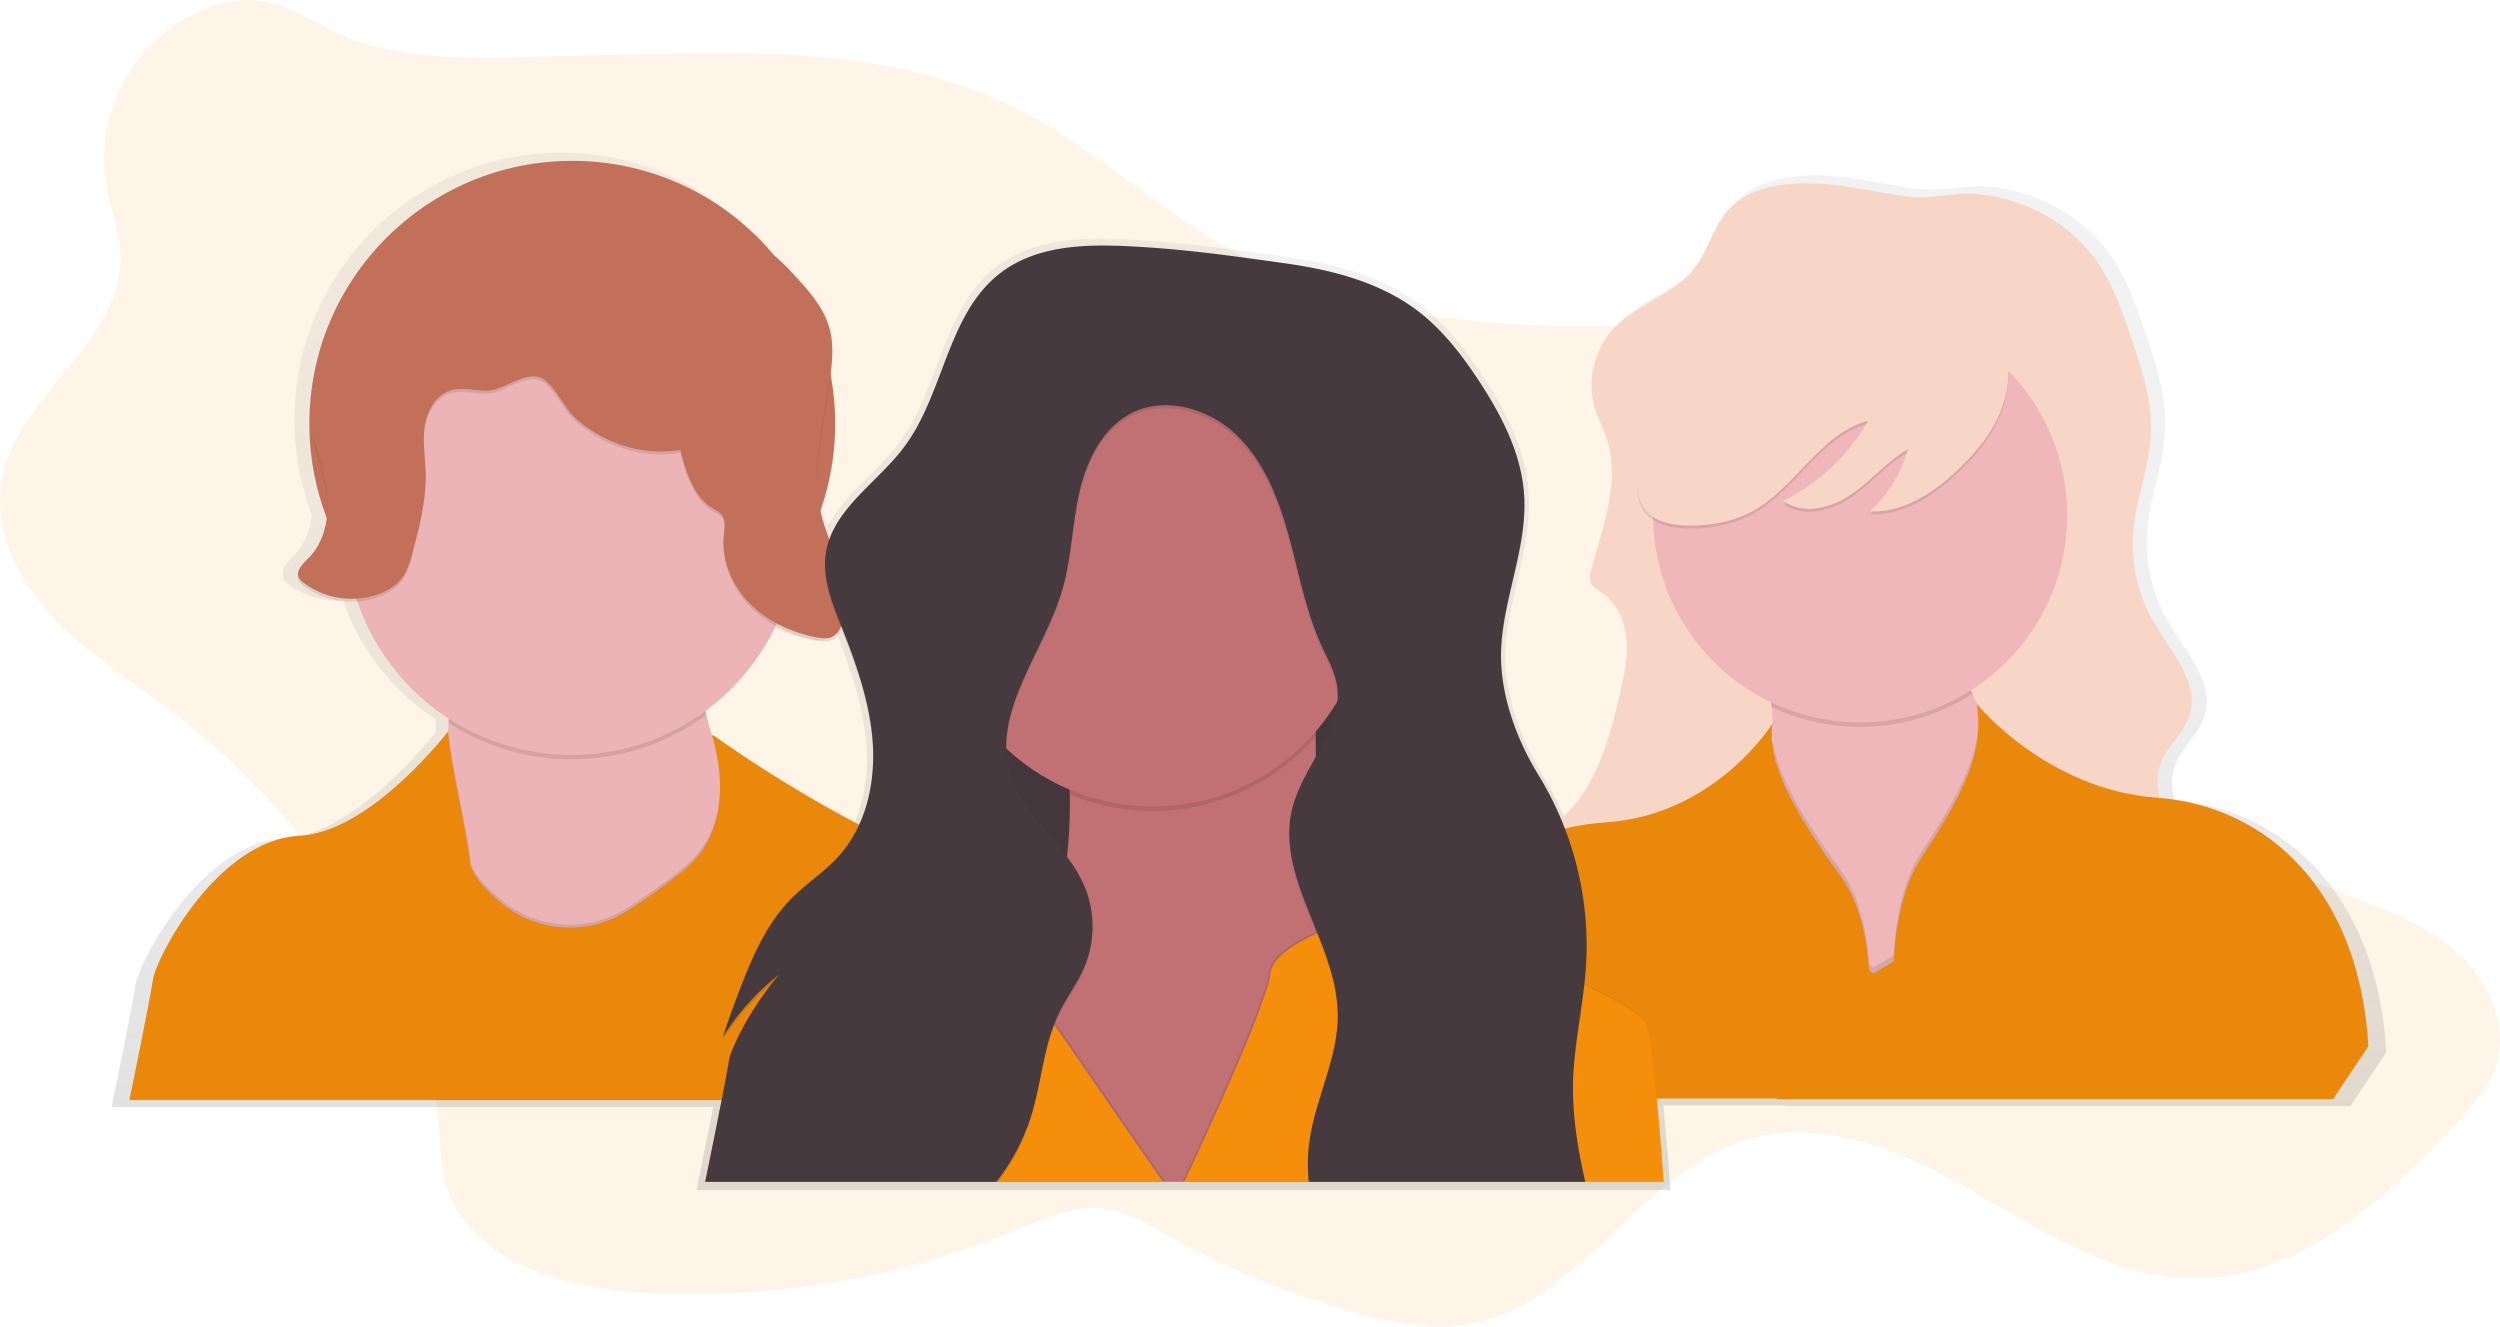 <svg id="e532202f-8294-4472-8a94-ef01c23bf434" data-name="Layer 1" xmlns="http://www.w3.org/2000/svg" xmlns:xlink="http://www.w3.org/1999/xlink" width="1111.01" height="589.53" viewBox="0 0 1111.01 589.53"><defs><linearGradient id="6523b961-f8f8-40f3-a3b1-09fdd7ed93df" x1="599.51" y1="684.08" x2="599.51" y2="223.08" gradientUnits="userSpaceOnUse"><stop offset="0" stop-color="gray" stop-opacity="0.25"/><stop offset="0.54" stop-color="gray" stop-opacity="0.12"/><stop offset="1" stop-color="gray" stop-opacity="0.1"/></linearGradient><linearGradient id="e6435e64-b3d1-4733-b0cc-6790ac85fe12" x1="237.95" y1="480.71" x2="237.95" y2="480.06" xlink:href="#6523b961-f8f8-40f3-a3b1-09fdd7ed93df"/><linearGradient id="73d9ea98-6cb8-49b2-821a-398ea6573905" x1="237.91" y1="480.06" x2="237.91" y2="479.38" xlink:href="#6523b961-f8f8-40f3-a3b1-09fdd7ed93df"/><linearGradient id="f9c93000-e0c7-4e00-94fd-e2b9ec72c33f" x1="237.87" y1="479.07" x2="237.87" y2="479.03" xlink:href="#6523b961-f8f8-40f3-a3b1-09fdd7ed93df"/><linearGradient id="1153be5e-6776-4508-9780-444bab76be76" x1="237.89" y1="479.38" x2="237.89" y2="479.22" xlink:href="#6523b961-f8f8-40f3-a3b1-09fdd7ed93df"/><linearGradient id="40699d8e-29dd-40d9-a6a0-7f690174f3e3" x1="237.88" y1="479.22" x2="237.88" y2="479.07" xlink:href="#6523b961-f8f8-40f3-a3b1-09fdd7ed93df"/></defs><title>community</title><path d="M91.6,235.87c1.8,11.42,6.4,22.45,6.44,34,.15,37.74-45.64,60.92-52.65,98-4.16,22,6.62,44.48,21.82,60.89S101.79,457,119.64,470.5A335.73,335.73,0,0,1,229.63,616c4.51,11.6,8.39,23.56,9.67,35.94.93,9,.49,18.21,2.6,27,8.35,34.89,50.69,48.43,86.49,50.69a379.3,379.3,0,0,0,168.74-28.18c12-5,24.39-10.68,37.27-9.27,10.3,1.13,19.49,6.7,28.53,11.77a378.43,378.43,0,0,0,84.38,34.74c16.3,4.5,33.41,7.92,50.06,5,50-8.82,76.57-69.46,125.63-82.72,33.94-9.17,69.26,6.85,99.7,24.44s61.86,37.85,97,37.9c46.88.06,85.42-35.42,117.22-69.86,6.67-7.23,13.45-14.79,16.63-24.1,6.45-18.9-4-40.13-19.45-52.83s-34.93-19-53.54-26.26a464.26,464.26,0,0,1-89.77-46.88c-18.2-12.2-35.83-26-48.28-44-10.71-15.52-17.14-33.51-24.32-50.95-15.74-38.19-38-77-75.17-94.92-30.35-14.64-65.6-13-99.29-13.39-49.64-.55-100.54-6.52-144.55-29.48-37.17-19.39-67.7-50-105.42-68.33-60-29.13-128.59-23.42-193.24-22.32-31.07.53-68,3.63-97.84-6.55-22.07-7.53-33.43-22.92-58.78-16.72C109.23,165.17,86.06,200.64,91.6,235.87Z" transform="translate(-44.49 -155.23)" fill="#f58f0b" opacity="0.1"/><path d="M1010.82,510.76a25,25,0,0,1,.47-15.86c3-7.76,10.31-13.36,12.88-21.29,4.78-14.73-8.1-28.52-16-41.87a70.32,70.32,0,0,1-9.41-41c1.23-15.36,7.52-30.05,8-45.45.43-14.35-4.22-28.31-8.81-41.91-3.79-11.24-7.65-22.61-14.06-32.59-12.12-18.87-33.65-30.73-55.79-32.69-10.45-.93-20.67,2.47-30.94,1.14-14.26-1.84-27.74-5.54-42.28-6-13.81-.41-29.08,1.34-38.49,11.46-7.19,7.75-9.49,18.94-16.07,27.22-9.34,11.75-25.67,15.78-36,26.66a37.77,37.77,0,0,0-8.53,36.43c1.43,4.64,3.77,8.95,5.29,13.56,6.39,19.26-2,39.86-7.07,59.5a9,9,0,0,0-.3,5c.8,2.4,3.32,3.66,5.41,5.08,6.84,4.66,10.33,13.1,11,21.35s-1.24,16.47-3.12,24.53c-4.79,20.49-10.78,42.44-26.57,56.07a144.25,144.25,0,0,0-10.14-19.76c-9.66-15.66-16.81-35-16.93-53.51a.69.69,0,0,1,0-.17c0-1,.05-2,.11-3,1.25-21.84,10.69-42.91,10.48-64.65q0-2.64-.15-5.29c-1.23-18.61-10.17-35.82-20.42-51.4-7.65-11.63-16.27-22.86-27.31-31.33C659,278,637.31,272.36,616,269.38s-40.7-5.78-62.18-7.22c-23.1-1.55-48.52-2.42-66.78,11.8-23.81,18.54-25.13,54.35-43.28,78.45-10.8,14.34-28,25.42-33.69,41.71a100.71,100.71,0,0,1-3.84-12.25c-.06-.28-.12-.55-.18-.83a119.24,119.24,0,0,0,4.63-61.23,75.35,75.35,0,0,0,.69-10A39.38,39.38,0,0,0,410.2,299c-2.57-9.74-9.66-17.53-16.51-24.92a73.12,73.12,0,0,0-8.1-7.85,118.72,118.72,0,0,0-202.44,118c-.88,6.82-3.52,13.45-8.37,18.26-2.21,2.19-5.07,4.93-4.59,7.73a3.77,3.77,0,0,0,.32,2.35,6.58,6.58,0,0,0,2,2.19A36,36,0,0,0,197,422.06,102.4,102.4,0,0,0,238.24,475q0,1-.07,1.94c0,1.11-.09,2.21-.14,3.33,0,.25,0,.5,0,.75,0-.09,0-.19,0-.29s-34.82,45.39-67,47.08c-17.18.9-32.17,12.49-43.53,25.74-13.64,15.9-22.06,34.18-22.78,39.24-1.33,9.28-10.61,54.38-10.61,54.38H361.45c-3.16,16.24-7.42,36.93-7.42,36.93H786.82c-1-13.91-2.11-26.77-3.14-37.66h54.41l-.06.33h251l15.92-23.89C1101,553.27,1059.94,515,1010.82,510.76ZM385.92,433a64.84,64.84,0,0,0,18,6.48c2.73.56,5.78.91,8.11-.62a9.32,9.32,0,0,0,3.27-4.63l.12.3c6.75,17,13,34.54,14.21,52.8.11,1.72.18,3.44.19,5.17a74.78,74.78,0,0,1-6.31,30.26,583.29,583.29,0,0,1-65.27-40l-1.41-.6c0,.11.49,1.36,1.07,3.47.14.51.29,1.07.44,1.67-1.43-4.62-2.73-9.34-3.87-14.15-.13-.57-.26-1.14-.39-1.71A102.53,102.53,0,0,0,385.92,433Z" transform="translate(-44.49 -155.23)" fill="url(#6523b961-f8f8-40f3-a3b1-09fdd7ed93df)"/><path d="M238,480.71l0-.65Z" transform="translate(-44.49 -155.23)" fill="url(#e6435e64-b3d1-4733-b0cc-6790ac85fe12)"/><path d="M237.93,480.06l0-.68Z" transform="translate(-44.49 -155.23)" fill="url(#73d9ea98-6cb8-49b2-821a-398ea6573905)"/><path d="M237.88,479.07Z" transform="translate(-44.49 -155.23)" fill="url(#f9c93000-e0c7-4e00-94fd-e2b9ec72c33f)"/><path d="M237.89,479.38v0Z" transform="translate(-44.49 -155.23)" fill="url(#1153be5e-6776-4508-9780-444bab76be76)"/><path d="M237.88,479.22v0Z" transform="translate(-44.49 -155.23)" fill="url(#40699d8e-29dd-40d9-a6a0-7f690174f3e3)"/><path d="M850.87,236.78c-13.59-.41-28.63,1.32-37.88,11.28-7.08,7.62-9.34,18.64-15.82,26.79-9.19,11.57-25.26,15.53-35.44,26.24a37.18,37.18,0,0,0-8.4,35.86c1.41,4.56,3.71,8.81,5.21,13.34,6.29,19-1.92,39.23-7,58.56a8.81,8.81,0,0,0-.29,4.94c.78,2.36,3.27,3.6,5.32,5,6.73,4.59,10.17,12.89,10.78,21s-1.22,16.21-3.07,24.14c-4.91,21-11.11,43.61-28.16,56.84C728.92,526.42,719.3,531,717.42,540c-2.2,10.54,7.86,19.5,17.51,24.27,28.33,14,61.22,14.2,92.21,20.44,27.29,5.5,54.51,15.92,82.13,12.36,12.31-1.58,24.08-5.91,35.73-10.2l72.54-26.73a18.87,18.87,0,0,0,5.7-2.87c4.37-3.64,4.52-10.56,2.14-15.73s-6.7-9.13-10.5-13.37c-8.28-9.27-14.58-22.36-10.06-33.94,3-7.64,10.15-13.15,12.68-21,4.7-14.5-8-28.08-15.7-41.22a69.21,69.21,0,0,1-9.26-40.31c1.21-15.12,7.4-29.58,7.85-44.74.42-14.12-4.15-27.86-8.67-41.25-3.73-11.06-7.53-22.25-13.84-32.08-11.93-18.57-33.12-30.24-54.92-32.18-10.29-.91-20.34,2.43-30.45,1.13C878.46,240.85,865.18,237.21,850.87,236.78Z" transform="translate(-44.49 -155.23)" fill="#f7d6c8"/><path d="M871.16,633.59s-82.24-51.56-50.26-111c7.4-13.74,10.67-26.74,11.34-38.61a83.43,83.43,0,0,0,0-9.39c0-.15,0-.3,0-.45q-.16-2.42-.43-4.76C828,438,807.84,417.55,807.84,417.55s136.41-39.81,113.57-3.92c-10.6,16.66-7.43,33-.33,49.91.75,1.78,1.55,3.58,2.38,5.37,8.2,17.83,19.58,36.3,22.76,56.33C952.74,566.36,871.16,633.59,871.16,633.59Z" transform="translate(-44.49 -155.23)" fill="#efb7b9"/><path d="M921.41,413.63c-10.6,16.66-7.43,33-.33,49.91a92.17,92.17,0,0,1-89.3,5.88C828,438,807.84,417.55,807.84,417.55S944.26,377.73,921.41,413.63Z" transform="translate(-44.49 -155.23)" opacity="0.1"/><circle cx="826.66" cy="229.03" r="92.03" fill="#efb7b9"/><path d="M832.24,474.63c0-.15,0-.3,0-.45l.11-.18C832.29,474.22,832.25,474.43,832.24,474.63Z" transform="translate(-44.49 -155.23)" opacity="0.1"/><path d="M871.16,633.59s-82.24-51.56-50.26-111c7.4-13.74,10.67-26.74,11.34-38.61,1.87,14.68,12,32.93,30.44,58.19,8,11,11.44,26.38,12.53,41.75l1.83,1.33,9-5.44c1-17,4.44-34.18,12.58-46.36,21.39-32,26.47-48,24.89-64.58,8.2,17.83,19.58,36.3,22.76,56.33C952.74,566.36,871.16,633.59,871.16,633.59Z" transform="translate(-44.49 -155.23)" opacity="0.1"/><path d="M1003,509.74c-49-3.56-80-41.6-80-41.6,2.61,17.82-1.63,33.77-24.48,68C890.43,548.28,887,565.43,886,582.47l-9,5.44-1.83-1.33c-1.09-15.36-4.52-30.76-12.53-41.75-22.84-31.33-33-51.89-30.35-68.21,0,0-25.13,40.79-74.08,44.06s-90.07,37.86-94,101.17l15.66,21.54H834.34l-.06.33h247L1097,620.19C1093.07,551.07,1052,513.3,1003,509.74Z" transform="translate(-44.49 -155.23)" fill="#f58f0b"/><path d="M1003,509.74c-49-3.56-80-41.6-80-41.6,2.61,17.82-1.63,33.77-24.48,68C890.43,548.28,887,565.43,886,582.47l-9,5.44-1.83-1.33c-1.09-15.36-4.52-30.76-12.53-41.75-22.84-31.33-33-51.89-30.35-68.21,0,0-25.13,40.79-74.08,44.06s-90.07,37.86-94,101.17l15.66,21.54H834.34l-.06.33h247L1097,620.19C1093.07,551.07,1052,513.3,1003,509.74Z" transform="translate(-44.49 -155.23)" opacity="0.05"/><path d="M933.37,339.78c-4,9.9-11.1,18.26-18.86,25.6-10.72,10.15-24.2,19.09-38.94,18.4a59.73,59.73,0,0,0,16.81-27.62c-9.3,5.42-16.33,14-25.21,20.11s-21.43,9.26-30.11,2.88a90.26,90.26,0,0,0,37.67-35.59c-21.08,5.47-31.9,29.21-50.89,39.87-8.9,5-19.31,6.88-29.51,6.66-7.25-.15-15.33-1.84-19.37-7.86-2.36-3.5-2.91-7.9-3-12.13-.44-19.18,7.37-38,19.4-52.93s28-26.28,45.08-35.09c6.08-3.14,12.42-6,19.19-7,8.42-1.22,17,.57,25.26,2.47,10.74,2.46,21.54,5.16,31.43,10C933.43,298,942.65,316.94,933.37,339.78Z" transform="translate(-44.49 -155.23)" opacity="0.1"/><path d="M933.37,338.47c-4,9.9-11.1,18.26-18.86,25.6-10.72,10.15-24.2,19.09-38.94,18.4a59.73,59.73,0,0,0,16.81-27.62c-9.3,5.42-16.33,14-25.21,20.11s-21.43,9.26-30.11,2.88a90.26,90.26,0,0,0,37.67-35.59c-21.08,5.47-31.9,29.21-50.89,39.87-8.9,5-19.31,6.88-29.51,6.66-7.25-.15-15.33-1.84-19.37-7.86-2.36-3.5-2.91-7.9-3-12.13-.44-19.18,7.37-38,19.4-52.93s28-26.28,45.08-35.09c6.08-3.14,12.42-6,19.19-7,8.42-1.22,17,.57,25.26,2.47,10.74,2.46,21.54,5.16,31.43,10C933.43,296.67,942.65,315.63,933.37,338.47Z" transform="translate(-44.49 -155.23)" fill="#f7d6c8"/><circle cx="254.32" cy="188.31" r="116.83" fill="#c3705a"/><path d="M403.57,568.39s-107,27.41-109.65,30-90.07,7.18-64.62-46.34c9.35-19.65,13.24-46.34,14.42-72.25.05-1.1.1-2.19.14-3.28,1.61-43.43-4.11-83.73-4.11-83.73s124-49,114.87,25.46c-2.28,18.52-.39,37.13,3.75,54.63,1.38,5.84,3,11.55,4.8,17.09C377.65,534.61,403.57,568.39,403.57,568.39Z" transform="translate(-44.49 -155.23)" fill="#ecb4b6"/><path d="M358.36,472.9a100.54,100.54,0,0,1-114.51,3.64c1.61-43.43-4.11-83.73-4.11-83.73s124-49,114.87,25.46C352.34,436.8,354.23,455.41,358.36,472.9Z" transform="translate(-44.49 -155.23)" opacity="0.1"/><circle cx="253.99" cy="234.97" r="100.51" fill="#ecb4b6"/><path d="M403.57,568.39s-107,27.41-109.65,30-90.07,7.18-64.62-46.34c9.35-19.65,13.24-46.34,14.42-72.25,1,13.54,8.74,46.33,9.73,57.24a9.51,9.51,0,0,0,.38,1.88c1.45,4.85,6.62,10.44,12.85,15.74l.37.31a47.67,47.67,0,0,0,56.14,3.75,253.17,253.17,0,0,0,25.56-18.42c11.64-9.61,15.27-22.56,15.72-34a72.79,72.79,0,0,0-1.3-16.38C377.65,534.61,403.57,568.39,403.57,568.39Z" transform="translate(-44.49 -155.23)" opacity="0.1"/><path d="M538.68,644.11H102s9.14-44.38,10.44-53.52c.71-5,9-23,22.43-38.63,11.18-13,25.93-24.45,42.84-25.34,31.65-1.66,65.92-46.34,65.92-46.34h0c.76,13,8.78,46.95,9.79,58.09a9.51,9.51,0,0,0,.38,1.88c1.45,4.85,6.62,10.44,12.85,15.74l.37.31a47.66,47.66,0,0,0,56.14,3.76,254.26,254.26,0,0,0,25.56-18.42c11.64-9.61,15.27-22.56,15.72-34a75.31,75.31,0,0,0-2.73-22.49c-.57-2.08-1-3.3-1.06-3.41l1.39.59s59.13,43,113.3,60.58a64.78,64.78,0,0,1,17.76,9,76.77,76.77,0,0,1,12.06,10.83,112.26,112.26,0,0,1,18,27.69C535.72,617.05,538.68,644.11,538.68,644.11Z" transform="translate(-44.49 -155.23)" fill="#f58f0b"/><path d="M538.68,644.11H102s9.14-44.38,10.44-53.52c.71-5,9-23,22.43-38.63,11.18-13,25.93-24.45,42.84-25.34,31.65-1.66,65.92-46.34,65.92-46.34h0c.76,13,8.78,46.95,9.79,58.09a9.51,9.51,0,0,0,.38,1.88c1.45,4.85,6.62,10.44,12.85,15.74l.37.31a47.66,47.66,0,0,0,56.14,3.76,254.26,254.26,0,0,0,25.56-18.42c11.64-9.61,15.27-22.56,15.72-34a75.31,75.31,0,0,0-2.73-22.49c-.57-2.08-1-3.3-1.06-3.41l1.39.59s59.13,43,113.3,60.58a64.78,64.78,0,0,1,17.76,9,76.77,76.77,0,0,1,12.06,10.83,112.26,112.26,0,0,1,18,27.69C535.72,617.05,538.68,644.11,538.68,644.11Z" transform="translate(-44.49 -155.23)" opacity="0.05"/><path d="M346.8,356.45c2.6,10,6,21.11,14.93,26.32A13.11,13.11,0,0,1,365,385c2.2,2.39,1.53,6.12,1.2,9.36-1.14,11.12,3.64,22.39,11.48,30.36s18.45,12.84,29.4,15.08c2.68.55,5.69.9,8-.61a9.33,9.33,0,0,0,3.28-4.71c3.05-8.11,1.76-17.22-.79-25.5s-6.31-16.18-8.24-24.63c-4.59-20.05,1.49-40.77,4.23-61.16.91-6.78,1.44-13.77-.31-20.38-2.53-9.58-9.51-17.26-16.25-24.53-3.63-3.91-7.34-7.89-12-10.45-13.74-7.51-31.43-.84-46.1-6.31-5.87-2.19-10.86-6.19-16.45-9-11.87-6-25.94-6.33-38.95-3.6s-25.2,8.34-37.27,13.9L237,267c-13,6-26.93,12.78-33.93,25.33-7.45,13.36-5.38,30.46-12.83,43.82-2.26,4-5.41,7.84-6,12.44-.4,3.32.62,6.64,1.57,9.85,2.32,7.81,4.34,15.84,4.16,24s-2.78,16.52-8.56,22.26c-2.44,2.42-5.7,5.52-4.2,8.61a6.48,6.48,0,0,0,2,2.16,35.41,35.41,0,0,0,33.73,5c4.38-1.67,8.52-4.35,11-8.3a32.49,32.49,0,0,0,3.54-9.28c3.16-11.77,6.34-23.74,6.09-35.93-.14-7-1.42-14.06-.4-21s5.07-14.09,11.82-16c5-1.43,10.35.3,15.57.25,7.52-.06,16.74-8.4,23.71-5.95,6,2.12,10.75,13.6,15.71,18C312.56,353.49,330.12,359.36,346.8,356.45Z" transform="translate(-44.49 -155.23)" opacity="0.1"/><path d="M346.8,355.14c2.6,10,6,21.11,14.93,26.32a13.11,13.11,0,0,1,3.23,2.18c2.2,2.39,1.53,6.12,1.2,9.36-1.14,11.12,3.64,22.39,11.48,30.36s18.45,12.84,29.4,15.08c2.68.55,5.69.9,8-.61a9.33,9.33,0,0,0,3.28-4.71c3.05-8.11,1.76-17.22-.79-25.5s-6.31-16.18-8.24-24.63c-4.59-20.05,1.49-40.77,4.23-61.16.91-6.78,1.44-13.77-.31-20.38-2.53-9.58-9.51-17.26-16.25-24.53-3.63-3.91-7.34-7.89-12-10.45-13.74-7.51-31.43-.84-46.1-6.31-5.87-2.19-10.86-6.19-16.45-9-11.87-6-25.94-6.33-38.95-3.6s-25.2,8.34-37.27,13.9l-9.11,4.2c-13,6-26.93,12.78-33.93,25.33-7.45,13.36-5.38,30.46-12.83,43.82-2.26,4-5.41,7.84-6,12.44-.4,3.32.62,6.64,1.57,9.85,2.32,7.81,4.34,15.84,4.16,24s-2.78,16.52-8.56,22.26c-2.44,2.42-5.7,5.52-4.2,8.61a6.48,6.48,0,0,0,2,2.16,35.41,35.41,0,0,0,33.73,5c4.38-1.67,8.52-4.35,11-8.3a32.49,32.49,0,0,0,3.54-9.28c3.16-11.77,6.34-23.74,6.09-35.93-.14-7-1.42-14.06-.4-21s5.07-14.09,11.82-16c5-1.43,10.35.3,15.57.25,7.52-.06,16.74-8.4,23.71-5.95,6,2.12,10.75,13.6,15.71,18C312.56,352.19,330.12,358.06,346.8,355.14Z" transform="translate(-44.49 -155.23)" fill="#c3705a"/><rect x="408.03" y="242.6" width="229.1" height="196.46" fill="#463a3e"/><rect x="408.03" y="242.6" width="229.1" height="196.46" opacity="0.05"/><path d="M648.77,680.45h-196c2.53-14.27,9.93-29.91,24.35-46.77a173,173,0,0,0,27.62-44.2q2.79-6.43,5-12.89a188.75,188.75,0,0,0,8.79-39.42c0-.38.09-.76.13-1.14a215.36,215.36,0,0,0,1.22-27.92c0-.67,0-1.32,0-2a254.42,254.42,0,0,0-11.25-67.42l-.25-.78c-2.13-6.71-3.69-10.48-3.69-10.48s3.89-2.11,10.31-5.22l.54-.26c23.61-11.34,79.5-35,104.14-18.14l.4.27c8.62,6.14,13.26,17.41,11.08,36.18,0,.07,0,.15,0,.22,0,.35-.08.69-.11,1a363.24,363.24,0,0,0-1.87,38.94c0,.65,0,1.3,0,2q0,4.57.1,9.26c0,.42,0,.84,0,1.26.2,10.1.65,20.53,1.28,31.11.87,14.67,2.11,29.61,3.54,44.27.61,6.27,1.27,12.5,2,18.63.08.72.16,1.46.24,2.17.84,7.47,1.71,14.79,2.6,21.89l.06.46C642.4,639.67,646.16,664.29,648.77,680.45Z" transform="translate(-44.49 -155.23)" fill="#c17174"/><path d="M631.08,440.3c0,.07,0,.15,0,.22a359.66,359.66,0,0,0-2,40c0,.65,0,1.3,0,2a95.41,95.41,0,0,1-109.25,25.68c0-.67,0-1.32,0-2a253.91,253.91,0,0,0-11.5-68.2c-2.13-6.71-3.69-10.48-3.69-10.48s3.89-2.11,10.31-5.22C538.33,411,595.38,386.6,620,404.12,628.61,410.26,633.25,421.53,631.08,440.3Z" transform="translate(-44.49 -155.23)" opacity="0.1"/><circle cx="512.35" cy="263.07" r="95.32" fill="#c17174"/><path d="M561.89,679.8H358.54s9.14-44.38,10.44-53.52c.71-5,9-23,22.43-38.63a98.66,98.66,0,0,1,60.68-21.53c38.89-.58,50.21,12.81,53.28,22.71a22.17,22.17,0,0,1,.8,10.29l7.36,10.66Z" transform="translate(-44.49 -155.23)" opacity="0.1"/><path d="M561.24,680.45H357.89s9.14-44.38,10.44-53.52c.71-5,9-23,22.43-38.63a98.66,98.66,0,0,1,60.68-21.53c38.89-.58,50.21,12.81,53.28,22.71a22.17,22.17,0,0,1,.8,10.29l7.36,10.66Z" transform="translate(-44.49 -155.23)" fill="#f58f0b"/><path d="M783.22,679.8H570.16c10.16-21.62,36.79-79.26,38.27-92.59.57-5.16,6.07-10,13.35-14.11a75.86,75.86,0,0,1,7.09-3.58l.44-.2q2-.88,4.05-1.63a81.16,81.16,0,0,1,57,.45c17.49,6.65,40,15.61,57.52,24l.14.07c4.5,2.16,8.69,4.27,12.38,6.3,7.38,4.05,12.77,7.75,14.84,10.71.95,1.36,2,7.49,3.15,17C779.92,639.08,781.59,658.16,783.22,679.8Z" transform="translate(-44.49 -155.23)" opacity="0.1"/><path d="M783.87,680.45H570.81c10.16-21.62,36.79-79.26,38.27-92.59.57-5.16,6.07-10,13.35-14.11a75.86,75.86,0,0,1,7.09-3.58l.44-.2q2-.88,4.05-1.63a81.16,81.16,0,0,1,57,.45c17.49,6.65,40,15.61,57.52,24l.14.07c4.5,2.16,8.69,4.27,12.38,6.3,7.38,4.05,12.77,7.75,14.84,10.71.95,1.36,2,7.49,3.15,17C780.58,639.73,782.24,658.82,783.87,680.45Z" transform="translate(-44.49 -155.23)" fill="#f58f0b"/><path d="M749.58,575.9q0,4.61-.25,9.23-.14,2.25-.34,4.5c-.09,1.08-.2,2.15-.31,3.22l-.14,1.24c-1.63,14.54-4.64,29-5,43.61,0,.69,0,1.38,0,2.07-.07,13.72,2.15,27.23,5.16,40.68H626c-.2-2.49-.3-5-.27-7.47,0-2.23.14-4.46.37-6.7,1.89-18.41,11.3-35.64,12.72-53.93l.06-.84c.09-1.37.14-2.75.12-4.13,0-.12,0-.24,0-.37a70.7,70.7,0,0,0-2.77-17.86c-.08-.29-.16-.58-.24-.87a179.91,179.91,0,0,0-6-17l-.44-1.11c-3.33-8.32-6.83-16.57-9.2-24.84a66.09,66.09,0,0,1-2.89-19c0-1.15.07-2.3.16-3.45.08-.94.19-1.88.33-2.83a44.33,44.33,0,0,1,.88-4.41c2-7.88,6.27-15.27,10.36-22.59l0,0c4.55-8.15,8.89-16.21,9.67-24.78a28.64,28.64,0,0,0,.11-3.26v0a28.71,28.71,0,0,0-.4-4.18c-1.05-6.08-4.18-11.55-6.75-17.16-.26-.57-.52-1.14-.77-1.72,0-.09-.08-.18-.11-.27-5-11.55-7.9-23.87-10.95-36.13-.13-.53-.26-1.06-.4-1.58-.75-3-1.52-6-2.34-9-4.48-16.36-10.86-32.89-23-44.7S562.75,332.48,547.55,340c-13.15,6.55-20.27,21.21-23.48,35.53s-3.47,29.27-7.64,43.35q-.45,1.54-1,3.07c-.18.52-.36,1-.54,1.57-1.79,5.1-4,10.15-6.38,15.17l-.25.53c-7.6,16.17-16.43,32.06-16.71,48.31v.21c0,.44,0,.87,0,1.31a41.91,41.91,0,0,0,1.74,11.4c2,6.66,5.62,12.47,9.84,18q1.25,1.63,2.56,3.23c4.2,5.16,8.76,10.16,12.75,15.48l.13.17a63.26,63.26,0,0,1,7.63,12.73,46.47,46.47,0,0,1,.2,35.9,67.44,67.44,0,0,1-3.89,7.66c-2.57,4.44-5.4,8.76-7.63,13.38-.75,1.55-1.42,3.13-2,4.73-5,12.88-6.08,27.13-10.16,40.42a91.77,91.77,0,0,1-14.53,28.29h-130c1.51-7.39,9-44,10.18-52.22.71-5,9-23,22.43-38.63-1.13.89-2.22,1.79-3.27,2.69a111.24,111.24,0,0,0-21.77,25.06c.29-.9.59-1.81.89-2.71,1.83-5.46,3.81-10.87,5.82-16.21,5.82-15.38,12.3-31.07,23.9-42.73,6.55-6.58,14.52-11.65,20.76-18.52,11-12.09,15.55-28.84,15.42-45.26,0-1.7-.07-3.39-.18-5.08-1.19-18-7.34-35.23-14-52-3.58-9-7.38-18.46-7.21-28a31.21,31.21,0,0,1,.29-4c2.75-19.77,22.75-31.61,34.76-47.56,17.86-23.73,19.16-59,42.59-77.22,18-14,43-13.14,65.73-11.62,21.14,1.42,40.22,4.17,61.2,7.11S658,282,674.83,294.93c10.87,8.34,19.35,19.39,26.88,30.84,10.08,15.34,18.89,32.28,20.1,50.59.09,1.31.14,2.61.14,3.9.21,21.4-9.08,42.14-10.31,63.63-.05,1-.09,2-.1,3a.68.68,0,0,0,0,.16c-.22,18.63,6.93,38.19,16.66,54A144.83,144.83,0,0,1,749.58,575.9Z" transform="translate(-44.49 -155.23)" opacity="0.1"/><path d="M749.58,575.9c0,2.64-.1,5.29-.25,7.92q-.14,2.25-.34,4.5t-.45,4.46c-1.63,14.54-4.64,29-5,43.61,0,1.12,0,2.25,0,3.37.07,13.71,2.39,27.23,5.45,40.68H626.11c-.23-2.49-.37-5-.39-7.47a71.52,71.52,0,0,1,.37-8c1.89-18.41,11.3-35.64,12.72-53.93.1-1.34.17-2.68.18-4,0-.31,0-.63,0-.94A71.54,71.54,0,0,0,636,587a179.91,179.91,0,0,0-6-17c-3.46-8.69-7.17-17.32-9.65-26a67.62,67.62,0,0,1-2.89-17.73,46.48,46.48,0,0,1,.16-4.76c.08-.94.19-1.88.33-2.83a44.33,44.33,0,0,1,.88-4.41c2-7.88,6.27-15.27,10.36-22.59,4.56-8.16,8.92-16.24,9.69-24.82.06-.65.09-1.31.11-2v0a28,28,0,0,0-.4-5.49c-1.05-6.08-4.18-11.55-6.75-17.16-.26-.57-.52-1.14-.77-1.72-5.07-11.62-8-24-11.06-36.4-.88-3.54-1.78-7.08-2.73-10.59-4.48-16.36-10.86-32.89-23-44.7s-31.47-17.67-46.66-10.11c-13.15,6.55-20.27,21.21-23.48,35.53s-3.47,29.27-7.64,43.35c-.46,1.55-1,3.1-1.51,4.64-1.86,5.27-4.18,10.5-6.62,15.7-7.81,16.59-16.9,32.91-16.71,49.62v.21a41.91,41.91,0,0,0,1.74,11.4c2,6.66,5.62,12.47,9.84,18q1.25,1.63,2.56,3.23c4.25,5.22,8.86,10.27,12.88,15.65a63.26,63.26,0,0,1,7.63,12.73,46.47,46.47,0,0,1,.2,35.9,67.44,67.44,0,0,1-3.89,7.66c-2.57,4.44-5.4,8.76-7.63,13.38-.75,1.55-1.42,3.13-2,4.73-5,12.88-6.08,27.13-10.16,40.42a92,92,0,0,1-15.53,29.59H357.89s9.14-44.38,10.44-53.52c.65-4.57,7.66-20,19.16-34.63,1-1.34,2.14-2.68,3.27-4a112.05,112.05,0,0,0-24.14,26.34l-.89,1.4c2.08-6.39,4.37-12.7,6.72-18.92,5.82-15.38,12.3-31.07,23.9-42.73,6.55-6.58,14.52-11.65,20.76-18.52,10.68-11.77,15.3-28,15.42-44,0-2.14,0-4.27-.18-6.39-1.19-18-7.34-35.23-14-52-3.41-8.62-7-17.6-7.21-26.74a32.49,32.49,0,0,1,.29-5.27C414.19,381.79,434.19,370,446.2,354c17.86-23.73,19.16-59,42.59-77.22,18-14,43-13.14,65.73-11.62,21.14,1.42,40.22,4.17,61.2,7.11s42.3,8.45,59.11,21.34C685.7,302,694.18,313,701.71,324.46c10.08,15.34,18.89,32.28,20.1,50.59q.18,2.61.14,5.21c-.17,20.93-9.11,41.27-10.31,62.33-.08,1.42-.12,2.83-.1,4.26a.68.68,0,0,0,0,.16c.12,18.24,7.16,37.26,16.66,52.67A144.84,144.84,0,0,1,749.58,575.9Z" transform="translate(-44.49 -155.23)" fill="#463a3e"/></svg>